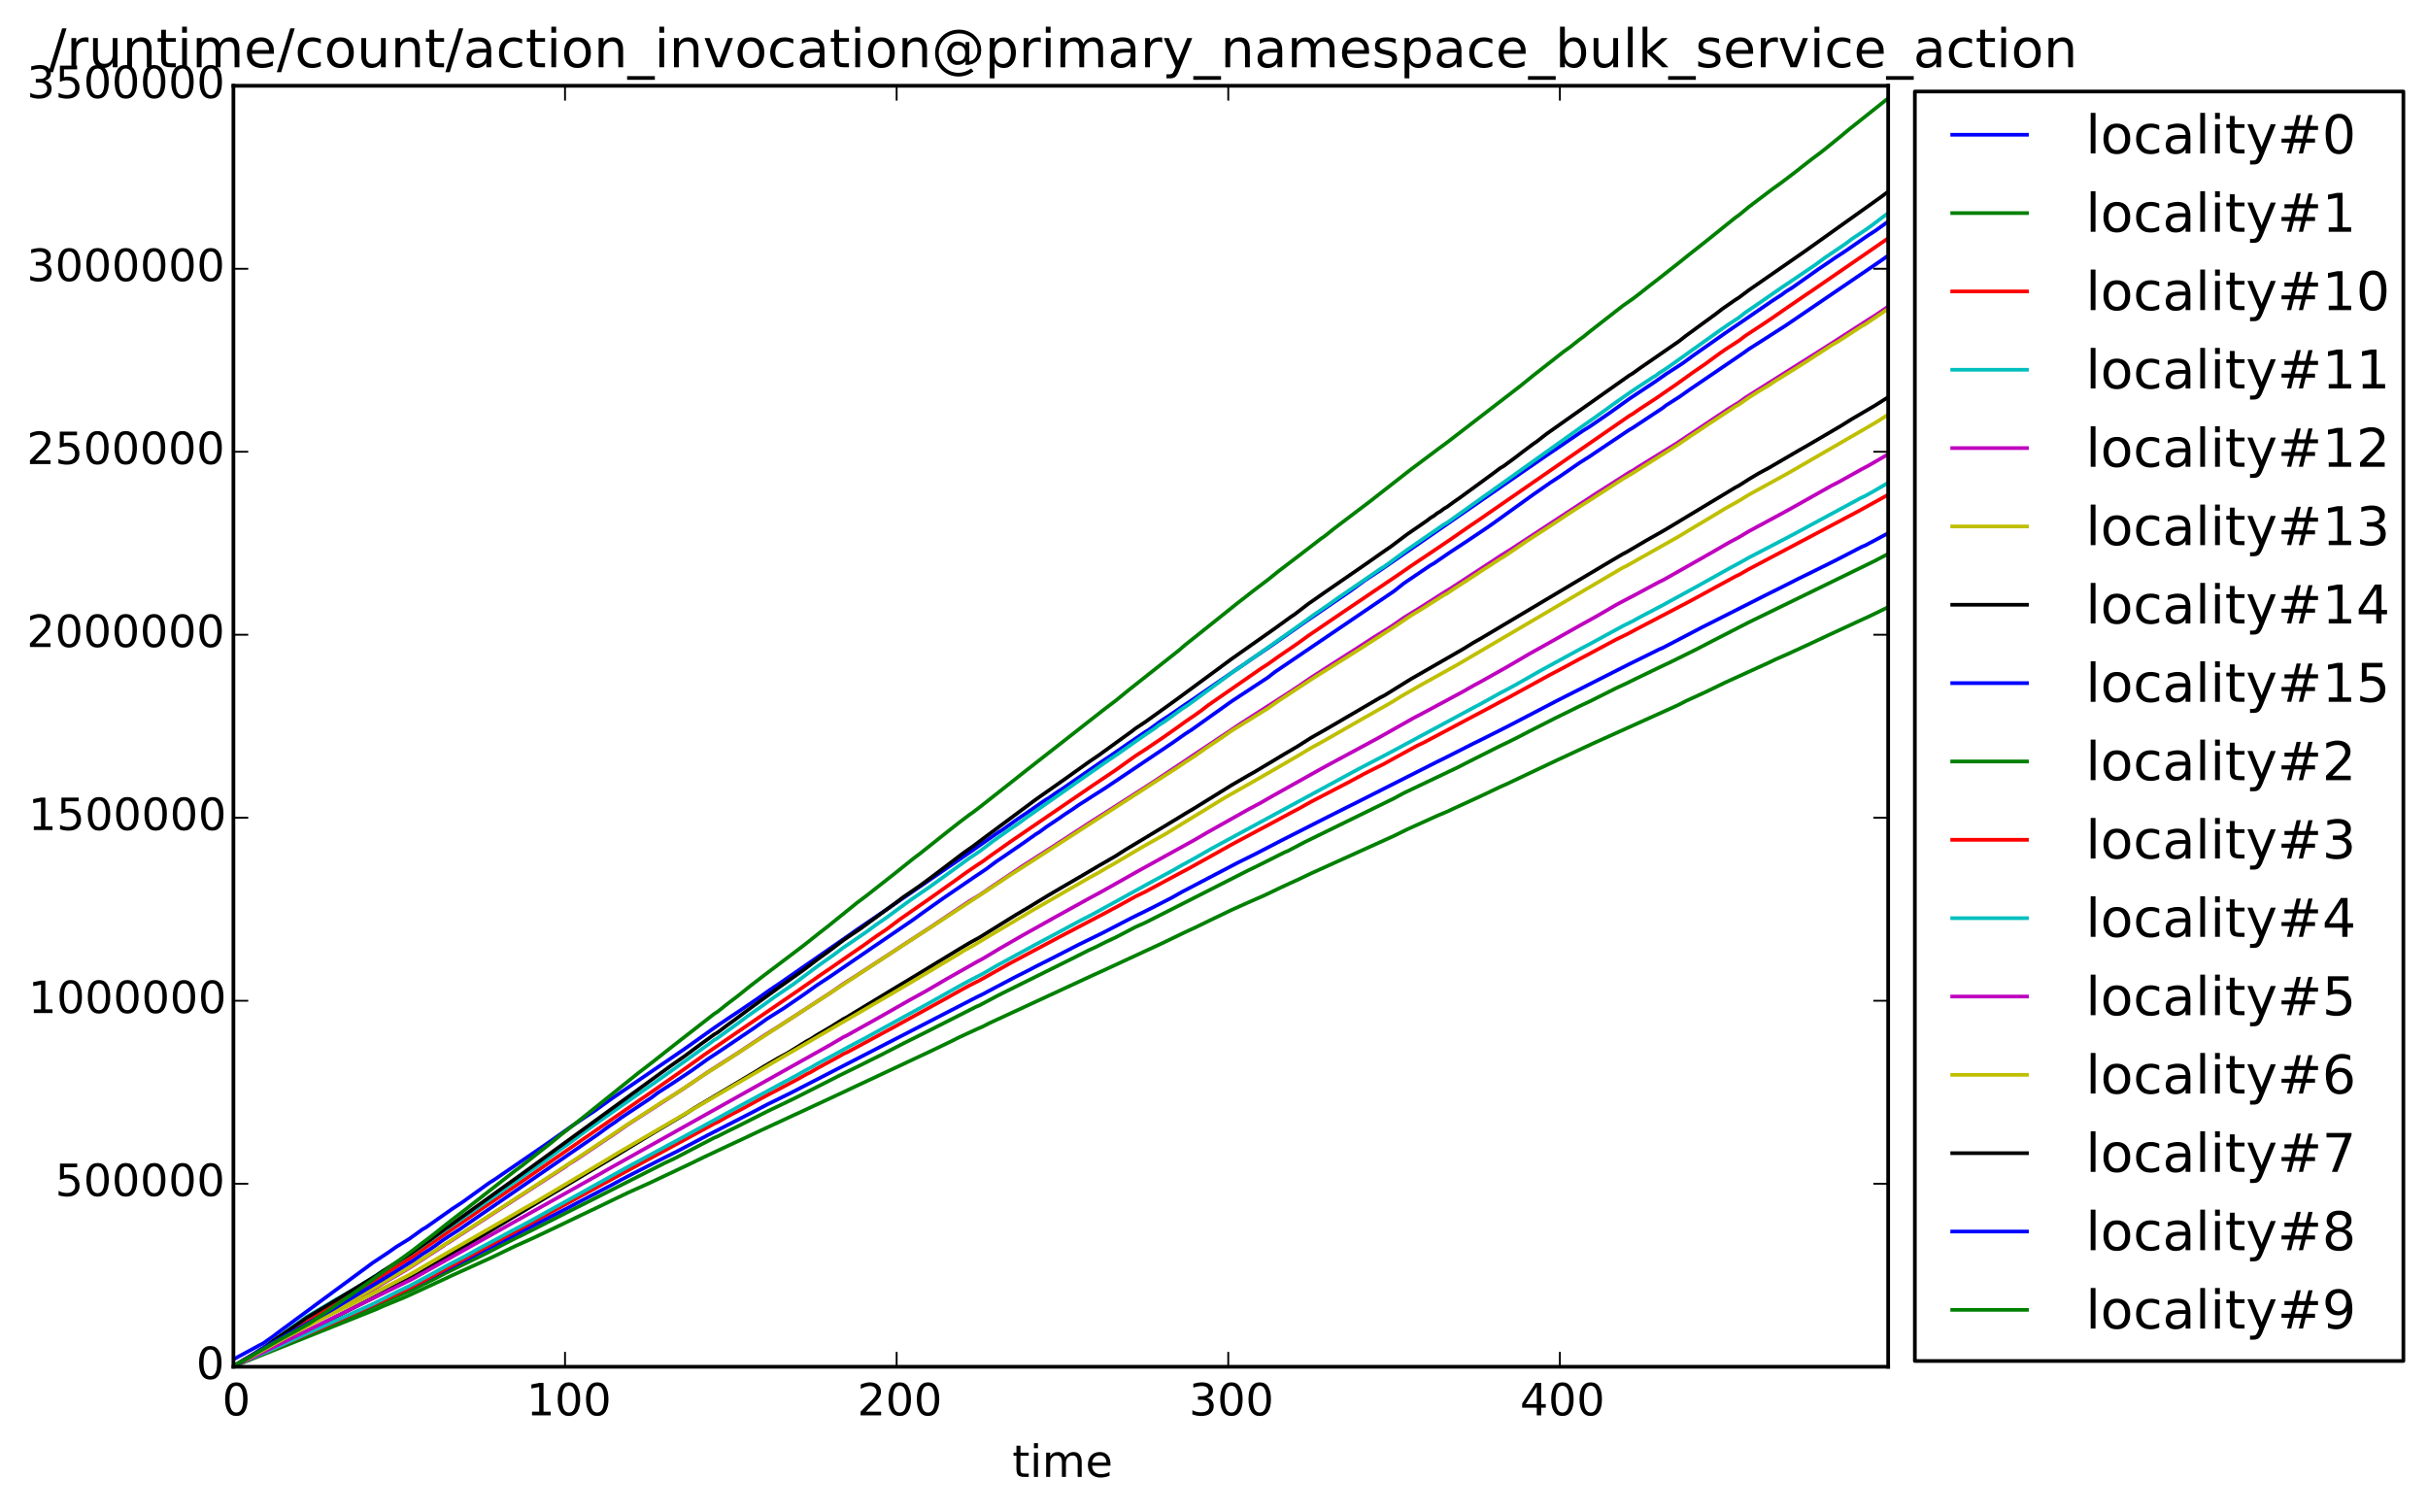 <?xml version="1.0" encoding="utf-8" standalone="no"?>
<!DOCTYPE svg PUBLIC "-//W3C//DTD SVG 1.1//EN"
  "http://www.w3.org/Graphics/SVG/1.1/DTD/svg11.dtd">
<!-- Created with matplotlib (http://matplotlib.org/) -->
<svg height="408pt" version="1.1" viewBox="0 0 655 408" width="655pt" xmlns="http://www.w3.org/2000/svg" xmlns:xlink="http://www.w3.org/1999/xlink">
 <defs>
  <style type="text/css">
*{stroke-linecap:butt;stroke-linejoin:round;}
  </style>
 </defs>
 <g id="figure_1">
  <g id="patch_1">
   <path d="
M0 408.169
L655.558 408.169
L655.558 0
L0 0
z
" style="fill:#ffffff;"/>
  </g>
  <g id="axes_1">
   <g id="patch_2">
    <path d="
M62.969 368.742
L509.369 368.742
L509.369 23.142
L62.969 23.142
z
" style="fill:#ffffff;"/>
   </g>
   <g id="line2d_1">
    <path clip-path="url(#p0e537c530d)" d="
M62.969 366.754
L70.126 362.872
L71.02 362.411
L73.704 360.522
L75.493 359.162
L100.541 340.707
L105.014 337.737
L106.804 336.459
L110.382 334.263
L113.96 331.687
L114.855 331.18
L122.012 326.14
L124.695 324.389
L131.852 319.232
L133.641 318.087
L136.325 316.234
L146.166 309.499
L148.849 307.643
L154.217 303.839
L157.795 301.435
L160.479 299.672
L164.952 296.455
L184.633 283.026
L192.684 277.303
L194.473 276.083
L197.157 274.277
L199.841 272.503
L204.314 269.463
L207.892 266.919
L209.681 265.749
L228.468 252.727
L231.152 250.833
L234.73 248.402
L239.203 245.353
L254.411 234.898
L257.095 233.075
L260.673 230.604
L262.462 229.362
L268.724 224.974
L270.513 223.83
L273.197 221.905
L274.986 220.646
L276.776 219.45
L282.143 215.74
L283.038 215.222
L284.827 213.949
L286.616 212.793
L297.351 205.381
L299.14 204.208
L302.719 201.744
L304.508 200.5
L308.981 197.458
L309.875 196.92
L313.454 194.312
L315.243 193.179
L319.716 190.091
L321.505 188.897
L334.029 180.283
L335.818 179.092
L337.608 177.832
L342.975 174.201
L347.448 171.062
L351.026 168.541
L352.816 167.299
L356.394 164.849
L364.445 159.338
L368.024 156.698
L372.497 153.742
L409.175 128.4
L417.226 122.86
L419.91 121.055
L427.067 116.195
L428.856 115.097
L434.223 111.414
L439.591 107.573
L446.748 102.818
L449.431 100.93
L453.904 98.035
L456.588 96.062
L465.534 89.784
L467.323 88.552
L470.007 86.728
L478.058 81.193
L480.742 79.454
L481.636 78.762
L483.426 77.652
L490.582 72.604
L493.266 70.795
L495.055 69.555
L497.739 67.802
L504.001 63.476
L505.79 62.335
L509.369 59.769
L509.369 59.769" style="fill:none;stroke:#0000ff;stroke-linecap:square;"/>
   </g>
   <g id="line2d_2">
    <path clip-path="url(#p0e537c530d)" d="
M62.969 368.73
L66.547 367.179
L77.282 362.666
L88.912 357.638
L111.277 347.959
L113.96 346.627
L117.539 344.88
L120.222 343.466
L122.012 342.605
L130.958 338.247
L134.536 336.394
L139.009 334.094
L140.798 333.265
L155.111 326.012
L157.795 324.681
L179.265 313.807
L181.949 312.556
L189.106 308.82
L192.684 306.964
L193.579 306.592
L196.263 305.228
L198.946 303.921
L206.998 299.848
L214.154 296.412
L222.206 292.344
L226.679 290.06
L228.468 289.181
L231.152 287.867
L234.73 286.081
L237.414 284.756
L243.676 281.536
L250.832 277.952
L263.357 271.602
L264.251 271.232
L268.724 268.846
L270.513 267.93
L285.721 260.376
L290.194 258.151
L293.773 256.337
L295.562 255.529
L298.246 254.177
L300.929 252.923
L306.297 250.116
L308.981 248.923
L336.713 234.836
L338.502 233.977
L346.554 229.948
L347.448 229.579
L351.921 227.219
L376.075 215.391
L378.759 213.935
L393.072 207.122
L396.651 205.299
L404.702 201.245
L406.491 200.397
L409.175 199.068
L412.753 197.205
L419.91 193.574
L423.488 191.826
L426.172 190.488
L428.856 189.238
L436.012 185.648
L438.696 184.405
L441.38 183.086
L447.642 180.056
L450.326 178.797
L457.483 175.264
L461.956 172.938
L471.796 167.884
L505.79 151.311
L509.369 149.431
L509.369 149.431" style="fill:none;stroke:#008000;stroke-linecap:square;"/>
   </g>
   <g id="line2d_3">
    <path clip-path="url(#p0e537c530d)" d="
M62.969 368.73
L63.863 367.995
L68.336 365.424
L73.704 362.317
L78.177 359.582
L89.806 352.22
L96.963 347.966
L105.014 342.987
L106.804 341.838
L110.382 339.626
L122.012 331.603
L126.485 328.571
L130.063 326.071
L139.903 319.371
L143.482 316.902
L148.849 313.188
L156.901 307.617
L173.003 296.504
L176.582 294.052
L183.738 289.049
L186.422 287.144
L190 284.577
L213.26 268.649
L215.049 267.44
L216.838 266.188
L221.311 263.075
L223.995 261.248
L230.257 256.913
L232.941 255.071
L236.519 252.507
L239.203 250.702
L242.781 248.018
L251.727 241.786
L255.305 239.238
L257.095 237.978
L260.673 235.394
L263.357 233.562
L265.146 232.387
L266.935 231.075
L268.724 229.812
L272.303 227.282
L294.667 211.997
L300.929 207.789
L306.297 203.946
L308.981 202.218
L311.665 200.391
L313.454 199.191
L317.927 196.039
L319.716 194.739
L322.4 192.899
L324.189 191.62
L325.978 190.228
L340.291 180.297
L342.081 179.153
L344.764 177.232
L350.132 173.553
L352.816 171.598
L361.762 165.518
L377.864 154.631
L380.548 152.761
L386.81 148.568
L389.494 146.753
L391.283 145.543
L396.651 141.819
L398.44 140.625
L439.591 112.161
L440.485 111.644
L442.275 110.395
L446.748 107.478
L449.431 105.616
L452.115 103.778
L456.588 100.569
L460.166 98.103
L463.745 95.476
L465.534 94.229
L469.112 91.912
L470.901 90.548
L476.269 87.024
L478.058 85.817
L481.636 83.331
L487.004 79.655
L488.793 78.454
L509.369 64.28
L509.369 64.28" style="fill:none;stroke:#ff0000;stroke-linecap:square;"/>
   </g>
   <g id="line2d_4">
    <path clip-path="url(#p0e537c530d)" d="
M62.969 368.73
L63.863 368.026
L68.336 365.447
L70.126 364.345
L71.915 363.089
L73.704 361.745
L82.65 355.303
L90.701 350.575
L96.069 347.524
L111.277 337.882
L113.066 336.729
L120.222 331.719
L122.012 330.568
L134.536 321.956
L137.22 319.997
L139.903 318.181
L141.693 316.885
L143.482 315.672
L145.271 314.439
L151.533 309.868
L154.217 307.964
L156.901 305.965
L161.374 302.73
L173.003 294.597
L175.687 292.748
L180.16 289.592
L191.79 281.27
L192.684 280.582
L193.579 280.065
L196.263 278.113
L198.946 276.183
L201.63 274.184
L206.103 271.044
L208.787 269.1
L214.154 265.45
L220.416 260.781
L224.889 257.622
L227.573 255.622
L229.362 254.422
L233.835 251.347
L236.519 249.37
L239.203 247.531
L245.465 242.932
L250.832 239.266
L261.568 231.493
L264.251 229.71
L267.83 226.987
L272.303 223.826
L274.986 222.011
L276.776 220.67
L287.511 213.15
L290.194 211.267
L298.246 205.642
L300.929 203.847
L308.086 198.828
L311.665 196.398
L312.559 195.689
L314.348 194.553
L318.821 191.288
L320.61 190.127
L333.135 180.907
L334.029 180.383
L336.713 178.395
L338.502 177.2
L350.132 168.973
L354.605 165.744
L358.183 163.301
L360.867 161.387
L372.497 153.408
L373.391 152.884
L379.653 148.299
L389.494 141.52
L390.388 141.018
L427.067 114.861
L429.75 112.993
L433.329 110.434
L435.118 109.132
L436.907 107.861
L439.591 105.981
L441.38 104.774
L445.853 101.825
L446.748 101.304
L447.642 100.597
L448.537 100.058
L450.326 98.852
L463.745 89.287
L466.428 87.432
L469.112 85.691
L470.901 84.266
L473.585 82.453
L480.742 77.495
L483.426 75.709
L487.899 72.665
L489.688 71.453
L492.372 69.488
L497.739 65.857
L499.528 64.508
L503.107 62.127
L504.896 60.859
L507.58 58.815
L509.369 57.496
L509.369 57.496" style="fill:none;stroke:#00bfbf;stroke-linecap:square;"/>
   </g>
   <g id="line2d_5">
    <path clip-path="url(#p0e537c530d)" d="
M62.969 368.729
L65.653 366.905
L71.02 363.777
L75.493 361.215
L79.966 358.786
L99.647 348.455
L101.436 347.45
L103.225 346.321
L105.014 345.254
L107.698 343.717
L110.382 342.135
L119.328 336.332
L120.222 335.678
L121.117 335.183
L122.906 333.989
L152.428 314.842
L153.322 314.168
L155.111 313.066
L166.741 305.247
L169.425 303.371
L184.633 293.551
L190.895 289.288
L198.946 284.156
L206.103 279.399
L209.681 277.166
L216.838 272.544
L221.311 269.62
L223.995 267.882
L227.573 265.401
L230.257 263.708
L241.887 256.135
L243.676 254.942
L250.832 250.298
L261.568 243.084
L264.251 241.496
L267.83 239.041
L275.881 233.621
L283.038 229.038
L285.721 227.298
L294.667 221.483
L297.351 219.787
L308.086 212.916
L310.77 211.203
L334.924 195.064
L345.659 188.176
L348.343 186.439
L350.132 185.255
L353.71 182.799
L359.078 179.351
L363.551 176.496
L365.34 175.356
L370.707 171.885
L375.18 169.104
L378.759 166.631
L381.442 164.974
L383.232 163.872
L389.494 159.882
L391.283 158.787
L402.913 151.196
L404.702 149.993
L407.386 148.339
L430.645 133.111
L439.591 127.426
L440.485 126.948
L442.275 125.79
L452.115 119.723
L466.428 110.188
L469.112 108.57
L470.901 107.256
L492.372 93.732
L504.001 86.261
L505.79 85.142
L509.369 82.718
L509.369 82.718" style="fill:none;stroke:#bf00bf;stroke-linecap:square;"/>
   </g>
   <g id="line2d_6">
    <path clip-path="url(#p0e537c530d)" d="
M62.969 368.73
L63.863 368.144
L64.758 367.62
L67.442 366.084
L71.915 363.364
L76.388 360.948
L101.436 347.2
L103.225 346.099
L105.014 345.06
L106.804 344.002
L110.382 341.96
L147.06 318.183
L148.849 317.01
L156.006 312.294
L161.374 308.709
L169.425 303.273
L172.109 301.561
L179.265 296.898
L181.949 295.293
L190.895 289.337
L194.473 287.11
L224.889 267.317
L229.362 264.357
L234.73 260.849
L238.308 258.507
L240.097 257.326
L247.254 252.651
L249.938 250.943
L262.462 242.738
L266.935 239.815
L272.303 236.241
L274.092 235.111
L317.927 206.876
L319.716 205.668
L322.4 203.925
L325.083 202.019
L328.662 199.638
L332.24 197.169
L342.081 191.082
L344.764 189.189
L352.816 183.916
L354.605 182.749
L363.551 177.165
L366.234 175.474
L376.075 169.155
L380.548 166.126
L384.126 163.959
L389.494 160.565
L390.388 160.098
L392.178 158.882
L395.756 156.591
L400.229 153.647
L402.018 152.526
L404.702 150.758
L405.596 150.263
L411.859 146.002
L419.015 141.361
L420.804 140.18
L424.383 137.796
L430.645 133.833
L437.802 129.206
L440.485 127.635
L442.275 126.51
L453.01 119.743
L455.693 117.888
L459.272 115.536
L461.061 114.331
L468.218 109.614
L469.112 109.127
L471.796 107.251
L474.48 105.551
L477.164 103.961
L478.953 102.764
L483.426 99.99
L487.004 97.757
L494.161 93.099
L495.95 92.08
L502.212 88.013
L503.107 87.539
L509.369 83.321
L509.369 83.321" style="fill:none;stroke:#bfbf00;stroke-linecap:square;"/>
   </g>
   <g id="line2d_7">
    <path clip-path="url(#p0e537c530d)" d="
M62.969 368.731
L63.863 368.164
L84.439 358.433
L102.331 349.268
L113.066 343.558
L114.855 342.498
L118.433 340.361
L165.847 311.992
L173.003 307.642
L176.582 305.47
L184.633 300.693
L187.317 298.966
L203.419 289.372
L206.103 287.719
L209.681 285.615
L212.365 284.162
L217.733 280.84
L218.627 280.376
L220.416 279.225
L223.995 277.134
L227.573 274.892
L228.468 274.439
L230.257 273.329
L241.887 266.285
L244.57 264.685
L258.884 255.984
L261.568 254.38
L264.251 252.911
L274.092 246.801
L277.67 244.691
L280.354 243.038
L283.038 241.417
L287.511 238.801
L291.984 236.199
L296.457 233.555
L300.929 230.979
L303.613 229.249
L307.192 227.112
L317.927 220.632
L319.716 219.53
L322.4 217.935
L325.978 215.714
L329.556 213.503
L332.24 211.839
L336.713 209.235
L338.502 208.231
L346.554 203.404
L348.343 202.369
L350.132 201.308
L353.71 199.034
L358.183 196.486
L372.497 188.121
L373.391 187.681
L380.548 183.243
L394.861 175.014
L397.545 173.351
L399.334 172.345
L432.434 152.636
L435.118 151.046
L437.802 149.461
L438.696 149.006
L440.485 147.962
L444.064 145.848
L448.537 143.321
L450.326 142.265
L468.218 131.476
L469.112 131.012
L471.796 129.296
L474.48 127.689
L477.164 126.244
L485.215 121.551
L487.004 120.535
L490.582 118.448
L496.845 114.768
L499.528 113.085
L505.79 109.418
L509.369 107.154
L509.369 107.154" style="fill:none;stroke:#000000;stroke-linecap:square;"/>
   </g>
   <g id="line2d_8">
    <path clip-path="url(#p0e537c530d)" d="
M62.969 368.73
L63.863 368.183
L101.436 351.691
L103.225 350.816
L105.014 349.963
L107.698 348.755
L113.066 346.213
L114.855 345.29
L118.433 343.505
L122.906 341.251
L152.428 326.275
L156.006 324.389
L164.952 319.731
L167.636 318.271
L171.214 316.41
L174.792 314.592
L177.476 313.22
L181.055 311.428
L182.844 310.532
L190.895 306.278
L194.473 304.448
L198.052 302.62
L203.419 299.861
L206.998 297.977
L213.26 294.903
L263.357 269.085
L265.146 268.221
L267.83 266.784
L274.092 263.492
L277.67 261.69
L279.459 260.739
L283.038 258.94
L291.089 254.81
L297.351 251.749
L305.402 247.582
L308.086 246.266
L310.77 244.932
L316.137 242.181
L318.821 240.655
L324.189 237.848
L334.029 232.693
L338.502 230.478
L345.659 226.768
L355.499 221.773
L358.183 220.414
L363.551 217.712
L365.34 216.83
L387.705 205.523
L389.494 204.651
L391.283 203.746
L397.545 200.569
L399.334 199.698
L406.491 196.101
L408.28 195.174
L419.91 189.109
L422.594 187.748
L439.591 179.138
L441.38 178.264
L447.642 175.168
L448.537 174.795
L450.326 173.862
L459.272 169.187
L461.061 168.289
L476.269 160.596
L479.847 158.819
L485.215 156.105
L489.688 153.913
L495.055 151.246
L496.845 150.334
L502.212 147.55
L503.107 147.185
L509.369 143.852
L509.369 143.852" style="fill:none;stroke:#0000ff;stroke-linecap:square;"/>
   </g>
   <g id="line2d_9">
    <path clip-path="url(#p0e537c530d)" d="
M62.969 368.73
L65.653 367.578
L99.647 353.974
L101.436 353.26
L103.225 352.453
L109.487 349.869
L119.328 345.345
L122.012 344.082
L132.747 339.211
L139.009 336.188
L143.482 334.183
L150.638 330.796
L156.901 327.783
L161.374 325.661
L165.847 323.495
L169.425 321.78
L175.687 318.961
L178.371 317.687
L186.422 313.883
L190 312.139
L196.263 309.199
L198.946 307.955
L205.208 305.004
L223.995 296.297
L251.727 283.291
L256.2 281.134
L258.884 279.798
L263.357 277.732
L265.146 276.949
L266.935 276.028
L294.667 263.188
L297.351 261.971
L313.454 254.516
L317.927 252.357
L319.716 251.498
L322.4 250.255
L326.873 248.083
L329.556 246.797
L332.24 245.498
L336.713 243.49
L341.186 241.525
L345.659 239.385
L348.343 238.15
L350.132 237.339
L353.71 235.628
L376.075 225.505
L379.653 223.742
L387.705 220.104
L390.388 218.973
L392.178 218.127
L399.334 214.849
L404.702 212.301
L406.491 211.513
L410.069 209.813
L419.91 205.151
L422.594 203.909
L429.75 200.583
L451.22 190.899
L453.01 190.067
L454.799 189.132
L460.166 186.679
L465.534 184.081
L477.164 178.779
L478.953 177.912
L482.531 176.341
L488.793 173.458
L493.266 171.354
L502.212 167.22
L504.001 166.408
L506.685 165.124
L509.369 163.787
L509.369 163.787" style="fill:none;stroke:#008000;stroke-linecap:square;"/>
   </g>
   <g id="line2d_10">
    <path clip-path="url(#p0e537c530d)" d="
M62.969 368.73
L65.653 367.463
L73.704 363.888
L88.017 357.726
L104.12 350.517
L107.698 348.826
L111.277 347.069
L114.855 345.215
L145.271 328.909
L148.849 326.946
L156.006 323.051
L192.684 303.165
L193.579 302.761
L196.263 301.243
L200.735 298.897
L206.103 295.942
L208.787 294.549
L215.049 291.241
L217.733 289.728
L218.627 289.317
L220.416 288.258
L226.679 284.855
L227.573 284.32
L228.468 283.929
L230.257 282.986
L234.73 280.573
L238.308 278.638
L240.992 277.194
L256.2 268.829
L258.884 267.318
L261.568 265.857
L264.251 264.513
L272.303 259.995
L285.721 252.835
L291.984 249.558
L298.246 246.269
L301.824 244.357
L306.297 241.886
L308.981 240.588
L317.927 235.782
L320.61 234.355
L328.662 229.876
L332.24 227.866
L344.764 221.174
L348.343 219.233
L350.132 218.307
L353.71 216.3
L364.445 210.715
L368.024 208.772
L370.707 207.418
L373.391 206.087
L376.075 204.587
L382.337 201.168
L384.126 200.322
L402.913 190.342
L404.702 189.369
L406.491 188.448
L410.069 186.484
L418.121 182.067
L420.804 180.668
L426.172 177.767
L427.961 176.836
L436.012 172.513
L438.696 171.231
L441.38 169.799
L455.693 162.305
L468.218 155.492
L469.112 155.079
L471.796 153.547
L501.317 137.929
L509.369 133.473
L509.369 133.473" style="fill:none;stroke:#ff0000;stroke-linecap:square;"/>
   </g>
   <g id="line2d_11">
    <path clip-path="url(#p0e537c530d)" d="
M62.969 368.729
L66.547 367.059
L73.704 363.893
L100.541 351.841
L104.12 350.056
L106.804 348.69
L110.382 346.984
L115.75 344.124
L120.222 341.652
L122.012 340.703
L125.59 338.863
L129.168 336.87
L133.641 334.474
L138.114 332.056
L139.903 331.119
L143.482 329.216
L147.06 327.22
L150.638 325.247
L169.425 314.785
L172.109 313.343
L184.633 306.597
L197.157 299.739
L199.841 298.247
L211.471 291.966
L215.049 290.05
L217.733 288.533
L218.627 288.098
L220.416 287.039
L223.995 285.118
L229.362 282.2
L232.941 280.32
L245.465 273.458
L250.832 270.52
L256.2 267.496
L258.884 265.993
L261.568 264.54
L265.146 262.709
L268.724 260.625
L274.986 257.216
L278.565 255.267
L284.827 251.927
L291.089 248.554
L294.667 246.714
L297.351 245.246
L310.77 237.864
L316.137 234.976
L318.821 233.442
L322.4 231.485
L326.873 228.928
L366.234 207.607
L375.18 202.937
L397.545 190.9
L399.334 189.958
L404.702 186.977
L406.491 186.053
L409.175 184.589
L415.437 181.019
L423.488 176.634
L426.172 175.178
L428.856 173.765
L437.802 168.889
L440.485 167.563
L442.275 166.569
L448.537 163.288
L450.326 162.299
L457.483 158.384
L460.166 156.898
L466.428 153.391
L470.007 151.455
L471.796 150.436
L481.636 145.318
L484.32 143.896
L502.212 134.238
L503.107 133.841
L505.79 132.344
L509.369 130.248
L509.369 130.248" style="fill:none;stroke:#00bfbf;stroke-linecap:square;"/>
   </g>
   <g id="line2d_12">
    <path clip-path="url(#p0e537c530d)" d="
M62.969 368.73
L111.277 345.056
L161.374 316.998
L164.057 315.455
L223.995 281.89
L227.573 279.78
L228.468 279.362
L230.257 278.355
L237.414 274.36
L245.465 269.77
L249.938 267.311
L255.305 264.162
L257.989 262.647
L263.357 259.599
L265.146 258.64
L269.619 255.956
L275.881 252.347
L284.827 247.344
L293.773 242.402
L297.351 240.469
L307.192 234.918
L322.4 226.525
L325.978 224.431
L336.713 218.401
L340.291 216.488
L342.975 214.933
L356.394 207.423
L359.078 205.959
L371.602 199.214
L376.97 196.187
L381.442 193.662
L383.232 192.738
L394.861 186.488
L397.545 184.952
L399.334 183.994
L406.491 179.97
L409.175 178.4
L412.753 176.308
L417.226 173.813
L426.172 168.771
L427.961 167.788
L430.645 166.298
L433.329 164.744
L436.012 163.178
L437.802 162.22
L441.38 160.347
L444.958 158.417
L447.642 156.98
L448.537 156.559
L450.326 155.561
L461.956 148.962
L466.428 146.375
L469.112 144.946
L471.796 143.332
L480.742 138.509
L483.426 137.035
L494.161 130.993
L495.95 130.088
L502.212 126.596
L504.001 125.659
L506.685 124.103
L509.369 122.553
L509.369 122.553" style="fill:none;stroke:#bf00bf;stroke-linecap:square;"/>
   </g>
   <g id="line2d_13">
    <path clip-path="url(#p0e537c530d)" d="
M62.969 368.73
L65.653 367.273
L71.02 364.248
L77.282 360.781
L86.228 356.119
L95.174 351.727
L110.382 343.966
L119.328 338.767
L122.012 337.202
L126.485 334.634
L138.114 327.936
L141.693 325.841
L144.376 324.355
L161.374 314.259
L166.741 311.015
L211.471 284.974
L213.26 283.955
L236.519 270.441
L240.097 268.372
L248.149 263.621
L258.884 257.226
L259.778 256.632
L262.462 255.167
L267.83 251.943
L272.303 249.31
L278.565 245.596
L293.773 236.851
L296.457 235.39
L298.246 234.317
L300.929 232.8
L308.086 228.572
L314.348 225.04
L323.294 219.573
L330.451 215.196
L334.924 212.669
L342.975 208.075
L348.343 204.954
L350.132 203.914
L353.71 201.772
L357.289 199.807
L368.024 193.663
L369.813 192.672
L372.497 191.127
L374.286 190.126
L376.075 189.062
L377.864 187.944
L383.232 184.856
L393.072 179.388
L437.802 153.149
L438.696 152.733
L441.38 151.219
L453.01 144.664
L455.693 143.027
L462.85 138.749
L465.534 137.123
L469.112 135.127
L471.796 133.468
L482.531 127.572
L504.001 115.16
L506.685 113.584
L509.369 111.859
L509.369 111.859" style="fill:none;stroke:#bfbf00;stroke-linecap:square;"/>
   </g>
   <g id="line2d_14">
    <path clip-path="url(#p0e537c530d)" d="
M62.969 368.729
L65.653 367.128
L70.126 364.35
L74.598 361.12
L82.65 355.595
L97.858 346.382
L101.436 344.201
L103.225 342.964
L105.014 341.828
L106.804 340.686
L110.382 338.449
L115.75 334.712
L120.222 331.431
L121.117 330.881
L122.906 329.569
L134.536 321.211
L139.903 317.382
L181.055 287.48
L184.633 284.976
L189.106 281.668
L192.684 279.085
L193.579 278.562
L196.263 276.542
L198.052 275.253
L200.735 273.252
L202.525 271.926
L204.314 270.623
L209.681 266.725
L216.838 261.649
L220.416 258.926
L223.995 256.333
L227.573 253.623
L229.362 252.405
L232.046 250.61
L241.887 243.405
L243.676 242.039
L248.149 238.976
L250.832 236.995
L252.622 235.648
L259.778 230.219
L262.462 228.335
L266.04 225.645
L279.459 215.68
L281.249 214.424
L287.511 210.023
L290.194 208.107
L293.773 205.554
L296.457 203.73
L305.402 197.253
L306.297 196.54
L308.981 194.772
L317.032 188.985
L326.873 181.745
L329.556 179.771
L332.24 177.781
L343.87 169.587
L348.343 166.351
L349.237 165.769
L352.816 163.009
L357.289 159.878
L368.918 151.856
L372.497 149.334
L375.18 147.49
L379.653 144.122
L385.021 140.423
L385.915 139.72
L386.81 139.18
L387.705 138.475
L388.599 137.959
L389.494 137.272
L390.388 136.748
L392.178 135.438
L393.967 134.19
L402.913 127.647
L404.702 126.297
L405.596 125.783
L408.28 123.808
L410.964 121.761
L413.648 119.754
L414.542 119.154
L417.226 117.051
L439.591 101.252
L440.485 100.722
L442.275 99.423
L453.01 92.009
L454.799 90.6
L458.377 87.985
L462.85 84.718
L464.639 83.329
L468.218 80.849
L469.112 80.287
L471.796 78.265
L487.004 67.72
L488.793 66.447
L507.58 53.04
L509.369 51.702
L509.369 51.702" style="fill:none;stroke:#000000;stroke-linecap:square;"/>
   </g>
   <g id="line2d_15">
    <path clip-path="url(#p0e537c530d)" d="
M62.969 368.731
L69.231 364.782
L70.126 364.153
L89.806 353.241
L104.12 344.634
L106.804 342.982
L111.277 340.205
L113.96 338.345
L115.75 337.221
L117.539 335.998
L119.328 334.7
L121.117 333.514
L123.801 331.79
L161.374 306.004
L164.057 304.02
L165.847 302.828
L167.636 301.517
L175.687 296.18
L177.476 294.829
L181.055 292.526
L182.844 291.354
L186.422 288.961
L190.895 285.768
L194.473 283.411
L203.419 277.363
L206.998 274.819
L211.471 272.011
L216.838 268.336
L220.416 265.788
L223.995 263.433
L229.362 259.757
L235.624 255.465
L246.36 248.132
L249.043 246.178
L254.411 242.38
L262.462 236.879
L266.04 234.475
L268.724 232.465
L270.513 231.266
L273.197 229.419
L275.881 227.585
L279.459 225.052
L280.354 224.518
L282.143 223.183
L285.721 220.776
L287.511 219.535
L289.3 218.376
L291.089 217.121
L292.878 215.996
L294.667 214.838
L298.246 212.558
L316.137 200.529
L319.716 198.017
L321.505 196.866
L332.24 189.216
L342.081 182.753
L343.87 181.341
L376.075 159.483
L378.759 157.347
L385.915 152.508
L386.81 152.007
L388.599 150.772
L391.283 148.932
L395.756 145.994
L401.123 142.392
L402.913 141.136
L413.648 133.414
L415.437 132.174
L418.121 130.29
L420.804 128.536
L426.172 124.83
L428.856 123.139
L430.645 121.92
L439.591 115.924
L440.485 115.419
L442.275 114.227
L448.537 110.083
L449.431 109.372
L453.01 107.099
L455.693 105.199
L470.007 95.455
L471.796 94.175
L477.164 90.756
L478.953 89.602
L481.636 87.887
L507.58 70.225
L509.369 68.943
L509.369 68.943" style="fill:none;stroke:#0000ff;stroke-linecap:square;"/>
   </g>
   <g id="line2d_16">
    <path clip-path="url(#p0e537c530d)" d="
M62.969 368.73
L63.863 368.082
L64.758 367.554
L70.126 364.477
L75.493 361.424
L79.966 359.011
L83.544 356.982
L88.017 353.938
L92.49 350.853
L95.174 349.048
L97.858 347.136
L111.277 337.4
L113.96 335.324
L115.75 333.992
L122.012 329.033
L125.59 326.298
L139.009 315.822
L140.798 314.521
L143.482 312.408
L148.849 308.189
L151.533 305.974
L153.322 304.605
L156.901 301.79
L167.636 293.152
L172.109 289.564
L175.687 286.819
L181.055 282.585
L182.844 281.182
L192.684 273.527
L193.579 272.963
L196.263 270.814
L198.946 268.778
L202.525 265.907
L206.103 263.16
L209.681 260.464
L216.838 255.047
L221.311 251.493
L223.1 250.117
L231.152 243.605
L233.835 241.594
L236.519 239.477
L240.992 235.97
L246.36 231.667
L248.149 230.324
L255.305 224.626
L258.884 221.816
L261.568 219.779
L262.462 219.171
L264.251 217.801
L267.83 214.985
L270.513 212.865
L276.776 207.913
L298.246 191.097
L300.929 189.074
L304.508 186.147
L317.927 175.542
L319.716 173.998
L324.189 170.441
L334.029 162.569
L335.818 161.193
L337.608 159.78
L339.397 158.42
L342.081 156.385
L344.764 154.219
L351.026 149.444
L356.394 145.315
L357.289 144.704
L359.972 142.553
L369.813 135.094
L371.602 133.69
L380.548 126.702
L387.705 121.337
L390.388 119.357
L410.069 104.194
L413.648 101.291
L421.699 94.973
L423.488 93.697
L426.172 91.567
L427.067 90.926
L428.856 89.469
L437.802 82.488
L440.485 80.615
L442.275 79.248
L444.958 77.118
L446.748 75.749
L453.01 70.827
L455.693 68.667
L460.166 65.14
L468.218 58.657
L469.112 58.039
L471.796 55.812
L475.374 53.106
L478.058 51.082
L480.742 49.143
L484.32 46.424
L486.109 45.004
L488.793 42.915
L491.477 40.903
L495.055 38.017
L496.845 36.558
L498.634 35.053
L509.369 26.509
L509.369 26.509" style="fill:none;stroke:#008000;stroke-linecap:square;"/>
   </g>
   <g id="patch_3">
    <path d="
M62.969 23.142
L509.369 23.142" style="fill:none;stroke:#000000;stroke-linecap:square;stroke-linejoin:miter;"/>
   </g>
   <g id="patch_4">
    <path d="
M509.369 368.742
L509.369 23.142" style="fill:none;stroke:#000000;stroke-linecap:square;stroke-linejoin:miter;"/>
   </g>
   <g id="patch_5">
    <path d="
M62.969 368.742
L509.369 368.742" style="fill:none;stroke:#000000;stroke-linecap:square;stroke-linejoin:miter;"/>
   </g>
   <g id="patch_6">
    <path d="
M62.969 368.742
L62.969 23.142" style="fill:none;stroke:#000000;stroke-linecap:square;stroke-linejoin:miter;"/>
   </g>
   <g id="matplotlib.axis_1">
    <g id="xtick_1">
     <g id="line2d_17">
      <defs>
       <path d="
M0 0
L0 -4" id="m93b0483c22" style="stroke:#000000;stroke-width:0.5;"/>
      </defs>
      <g>
       <use style="stroke:#000000;stroke-width:0.5;" x="62.969" xlink:href="#m93b0483c22" y="368.742"/>
      </g>
     </g>
     <g id="line2d_18">
      <defs>
       <path d="
M0 0
L0 4" id="m741efc42ff" style="stroke:#000000;stroke-width:0.5;"/>
      </defs>
      <g>
       <use style="stroke:#000000;stroke-width:0.5;" x="62.969" xlink:href="#m741efc42ff" y="23.142"/>
      </g>
     </g>
     <g id="text_1">
      <!-- 0 -->
      <defs>
       <path d="
M31.781 66.406
Q24.172 66.406 20.328 58.906
Q16.5 51.422 16.5 36.375
Q16.5 21.391 20.328 13.891
Q24.172 6.391 31.781 6.391
Q39.453 6.391 43.281 13.891
Q47.125 21.391 47.125 36.375
Q47.125 51.422 43.281 58.906
Q39.453 66.406 31.781 66.406
M31.781 74.219
Q44.047 74.219 50.516 64.516
Q56.984 54.828 56.984 36.375
Q56.984 17.969 50.516 8.266
Q44.047 -1.422 31.781 -1.422
Q19.531 -1.422 13.062 8.266
Q6.594 17.969 6.594 36.375
Q6.594 54.828 13.062 64.516
Q19.531 74.219 31.781 74.219" id="DejaVuSans-30"/>
      </defs>
      <g transform="translate(59.945 381.86)scale(0.12 -0.12)">
       <use xlink:href="#DejaVuSans-30"/>
      </g>
     </g>
    </g>
    <g id="xtick_2">
     <g id="line2d_19">
      <g>
       <use style="stroke:#000000;stroke-width:0.5;" x="152.428" xlink:href="#m93b0483c22" y="368.742"/>
      </g>
     </g>
     <g id="line2d_20">
      <g>
       <use style="stroke:#000000;stroke-width:0.5;" x="152.428" xlink:href="#m741efc42ff" y="23.142"/>
      </g>
     </g>
     <g id="text_2">
      <!-- 100 -->
      <defs>
       <path d="
M12.406 8.297
L28.516 8.297
L28.516 63.922
L10.984 60.406
L10.984 69.391
L28.422 72.906
L38.281 72.906
L38.281 8.297
L54.391 8.297
L54.391 0
L12.406 0
z
" id="DejaVuSans-31"/>
      </defs>
      <g transform="translate(142.033 381.86)scale(0.12 -0.12)">
       <use xlink:href="#DejaVuSans-31"/>
       <use x="63.623" xlink:href="#DejaVuSans-30"/>
       <use x="127.246" xlink:href="#DejaVuSans-30"/>
      </g>
     </g>
    </g>
    <g id="xtick_3">
     <g id="line2d_21">
      <g>
       <use style="stroke:#000000;stroke-width:0.5;" x="241.887" xlink:href="#m93b0483c22" y="368.742"/>
      </g>
     </g>
     <g id="line2d_22">
      <g>
       <use style="stroke:#000000;stroke-width:0.5;" x="241.887" xlink:href="#m741efc42ff" y="23.142"/>
      </g>
     </g>
     <g id="text_3">
      <!-- 200 -->
      <defs>
       <path d="
M19.188 8.297
L53.609 8.297
L53.609 0
L7.328 0
L7.328 8.297
Q12.938 14.109 22.625 23.891
Q32.328 33.688 34.812 36.531
Q39.547 41.844 41.422 45.531
Q43.312 49.219 43.312 52.781
Q43.312 58.594 39.234 62.25
Q35.156 65.922 28.609 65.922
Q23.969 65.922 18.812 64.312
Q13.672 62.703 7.812 59.422
L7.812 69.391
Q13.766 71.781 18.938 73
Q24.125 74.219 28.422 74.219
Q39.75 74.219 46.484 68.547
Q53.219 62.891 53.219 53.422
Q53.219 48.922 51.531 44.891
Q49.859 40.875 45.406 35.406
Q44.188 33.984 37.641 27.219
Q31.109 20.453 19.188 8.297" id="DejaVuSans-32"/>
      </defs>
      <g transform="translate(231.272 381.86)scale(0.12 -0.12)">
       <use xlink:href="#DejaVuSans-32"/>
       <use x="63.623" xlink:href="#DejaVuSans-30"/>
       <use x="127.246" xlink:href="#DejaVuSans-30"/>
      </g>
     </g>
    </g>
    <g id="xtick_4">
     <g id="line2d_23">
      <g>
       <use style="stroke:#000000;stroke-width:0.5;" x="331.346" xlink:href="#m93b0483c22" y="368.742"/>
      </g>
     </g>
     <g id="line2d_24">
      <g>
       <use style="stroke:#000000;stroke-width:0.5;" x="331.346" xlink:href="#m741efc42ff" y="23.142"/>
      </g>
     </g>
     <g id="text_4">
      <!-- 300 -->
      <defs>
       <path d="
M40.578 39.312
Q47.656 37.797 51.625 33
Q55.609 28.219 55.609 21.188
Q55.609 10.406 48.188 4.484
Q40.766 -1.422 27.094 -1.422
Q22.516 -1.422 17.656 -0.516
Q12.797 0.391 7.625 2.203
L7.625 11.719
Q11.719 9.328 16.594 8.109
Q21.484 6.891 26.812 6.891
Q36.078 6.891 40.938 10.547
Q45.797 14.203 45.797 21.188
Q45.797 27.641 41.281 31.266
Q36.766 34.906 28.719 34.906
L20.219 34.906
L20.219 43.016
L29.109 43.016
Q36.375 43.016 40.234 45.922
Q44.094 48.828 44.094 54.297
Q44.094 59.906 40.109 62.906
Q36.141 65.922 28.719 65.922
Q24.656 65.922 20.016 65.031
Q15.375 64.156 9.812 62.312
L9.812 71.094
Q15.438 72.656 20.344 73.438
Q25.25 74.219 29.594 74.219
Q40.828 74.219 47.359 69.109
Q53.906 64.016 53.906 55.328
Q53.906 49.266 50.438 45.094
Q46.969 40.922 40.578 39.312" id="DejaVuSans-33"/>
      </defs>
      <g transform="translate(320.749 381.86)scale(0.12 -0.12)">
       <use xlink:href="#DejaVuSans-33"/>
       <use x="63.623" xlink:href="#DejaVuSans-30"/>
       <use x="127.246" xlink:href="#DejaVuSans-30"/>
      </g>
     </g>
    </g>
    <g id="xtick_5">
     <g id="line2d_25">
      <g>
       <use style="stroke:#000000;stroke-width:0.5;" x="420.804" xlink:href="#m93b0483c22" y="368.742"/>
      </g>
     </g>
     <g id="line2d_26">
      <g>
       <use style="stroke:#000000;stroke-width:0.5;" x="420.804" xlink:href="#m741efc42ff" y="23.142"/>
      </g>
     </g>
     <g id="text_5">
      <!-- 400 -->
      <defs>
       <path d="
M37.797 64.312
L12.891 25.391
L37.797 25.391
z

M35.203 72.906
L47.609 72.906
L47.609 25.391
L58.016 25.391
L58.016 17.188
L47.609 17.188
L47.609 0
L37.797 0
L37.797 17.188
L4.891 17.188
L4.891 26.703
z
" id="DejaVuSans-34"/>
      </defs>
      <g transform="translate(410.044 381.86)scale(0.12 -0.12)">
       <use xlink:href="#DejaVuSans-34"/>
       <use x="63.623" xlink:href="#DejaVuSans-30"/>
       <use x="127.246" xlink:href="#DejaVuSans-30"/>
      </g>
     </g>
    </g>
    <g id="text_6">
     <!-- time -->
     <defs>
      <path d="
M18.312 70.219
L18.312 54.688
L36.812 54.688
L36.812 47.703
L18.312 47.703
L18.312 18.016
Q18.312 11.328 20.141 9.422
Q21.969 7.516 27.594 7.516
L36.812 7.516
L36.812 0
L27.594 0
Q17.188 0 13.234 3.875
Q9.281 7.766 9.281 18.016
L9.281 47.703
L2.688 47.703
L2.688 54.688
L9.281 54.688
L9.281 70.219
z
" id="DejaVuSans-74"/>
      <path d="
M52 44.188
Q55.375 50.25 60.062 53.125
Q64.75 56 71.094 56
Q79.641 56 84.281 50.016
Q88.922 44.047 88.922 33.016
L88.922 0
L79.891 0
L79.891 32.719
Q79.891 40.578 77.094 44.375
Q74.312 48.188 68.609 48.188
Q61.625 48.188 57.562 43.547
Q53.516 38.922 53.516 30.906
L53.516 0
L44.484 0
L44.484 32.719
Q44.484 40.625 41.703 44.406
Q38.922 48.188 33.109 48.188
Q26.219 48.188 22.156 43.531
Q18.109 38.875 18.109 30.906
L18.109 0
L9.078 0
L9.078 54.688
L18.109 54.688
L18.109 46.188
Q21.188 51.219 25.484 53.609
Q29.781 56 35.688 56
Q41.656 56 45.828 52.969
Q50 49.953 52 44.188" id="DejaVuSans-6d"/>
      <path d="
M56.203 29.594
L56.203 25.203
L14.891 25.203
Q15.484 15.922 20.484 11.062
Q25.484 6.203 34.422 6.203
Q39.594 6.203 44.453 7.469
Q49.312 8.734 54.109 11.281
L54.109 2.781
Q49.266 0.734 44.188 -0.344
Q39.109 -1.422 33.891 -1.422
Q20.797 -1.422 13.156 6.188
Q5.516 13.812 5.516 26.812
Q5.516 40.234 12.766 48.109
Q20.016 56 32.328 56
Q43.359 56 49.781 48.891
Q56.203 41.797 56.203 29.594
M47.219 32.234
Q47.125 39.594 43.094 43.984
Q39.062 48.391 32.422 48.391
Q24.906 48.391 20.391 44.141
Q15.875 39.891 15.188 32.172
z
" id="DejaVuSans-65"/>
      <path d="
M9.422 54.688
L18.406 54.688
L18.406 0
L9.422 0
z

M9.422 75.984
L18.406 75.984
L18.406 64.594
L9.422 64.594
z
" id="DejaVuSans-69"/>
     </defs>
     <g transform="translate(273.094 398.474)scale(0.12 -0.12)">
      <use xlink:href="#DejaVuSans-74"/>
      <use x="39.209" xlink:href="#DejaVuSans-69"/>
      <use x="66.992" xlink:href="#DejaVuSans-6d"/>
      <use x="164.404" xlink:href="#DejaVuSans-65"/>
     </g>
    </g>
   </g>
   <g id="matplotlib.axis_2">
    <g id="ytick_1">
     <g id="line2d_27">
      <defs>
       <path d="
M0 0
L4 0" id="m728421d6d4" style="stroke:#000000;stroke-width:0.5;"/>
      </defs>
      <g>
       <use style="stroke:#000000;stroke-width:0.5;" x="62.969" xlink:href="#m728421d6d4" y="368.742"/>
      </g>
     </g>
     <g id="line2d_28">
      <defs>
       <path d="
M0 0
L-4 0" id="mcb0005524f" style="stroke:#000000;stroke-width:0.5;"/>
      </defs>
      <g>
       <use style="stroke:#000000;stroke-width:0.5;" x="509.369" xlink:href="#mcb0005524f" y="368.742"/>
      </g>
     </g>
     <g id="text_7">
      <!-- 0 -->
      <g transform="translate(52.922 372.053)scale(0.12 -0.12)">
       <use xlink:href="#DejaVuSans-30"/>
      </g>
     </g>
    </g>
    <g id="ytick_2">
     <g id="line2d_29">
      <g>
       <use style="stroke:#000000;stroke-width:0.5;" x="62.969" xlink:href="#m728421d6d4" y="319.37"/>
      </g>
     </g>
     <g id="line2d_30">
      <g>
       <use style="stroke:#000000;stroke-width:0.5;" x="509.369" xlink:href="#mcb0005524f" y="319.37"/>
      </g>
     </g>
     <g id="text_8">
      <!-- 500000 -->
      <defs>
       <path d="
M10.797 72.906
L49.516 72.906
L49.516 64.594
L19.828 64.594
L19.828 46.734
Q21.969 47.469 24.109 47.828
Q26.266 48.188 28.422 48.188
Q40.625 48.188 47.75 41.5
Q54.891 34.812 54.891 23.391
Q54.891 11.625 47.562 5.094
Q40.234 -1.422 26.906 -1.422
Q22.312 -1.422 17.547 -0.641
Q12.797 0.141 7.719 1.703
L7.719 11.625
Q12.109 9.234 16.797 8.062
Q21.484 6.891 26.703 6.891
Q35.156 6.891 40.078 11.328
Q45.016 15.766 45.016 23.391
Q45.016 31 40.078 35.438
Q35.156 39.891 26.703 39.891
Q22.75 39.891 18.812 39.016
Q14.891 38.141 10.797 36.281
z
" id="DejaVuSans-35"/>
      </defs>
      <g transform="translate(14.882 322.682)scale(0.12 -0.12)">
       <use xlink:href="#DejaVuSans-35"/>
       <use x="63.623" xlink:href="#DejaVuSans-30"/>
       <use x="127.246" xlink:href="#DejaVuSans-30"/>
       <use x="190.869" xlink:href="#DejaVuSans-30"/>
       <use x="254.492" xlink:href="#DejaVuSans-30"/>
       <use x="318.115" xlink:href="#DejaVuSans-30"/>
      </g>
     </g>
    </g>
    <g id="ytick_3">
     <g id="line2d_31">
      <g>
       <use style="stroke:#000000;stroke-width:0.5;" x="62.969" xlink:href="#m728421d6d4" y="269.999"/>
      </g>
     </g>
     <g id="line2d_32">
      <g>
       <use style="stroke:#000000;stroke-width:0.5;" x="509.369" xlink:href="#mcb0005524f" y="269.999"/>
      </g>
     </g>
     <g id="text_9">
      <!-- 1000000 -->
      <g transform="translate(7.639 273.31)scale(0.12 -0.12)">
       <use xlink:href="#DejaVuSans-31"/>
       <use x="63.623" xlink:href="#DejaVuSans-30"/>
       <use x="127.246" xlink:href="#DejaVuSans-30"/>
       <use x="190.869" xlink:href="#DejaVuSans-30"/>
       <use x="254.492" xlink:href="#DejaVuSans-30"/>
       <use x="318.115" xlink:href="#DejaVuSans-30"/>
       <use x="381.738" xlink:href="#DejaVuSans-30"/>
      </g>
     </g>
    </g>
    <g id="ytick_4">
     <g id="line2d_33">
      <g>
       <use style="stroke:#000000;stroke-width:0.5;" x="62.969" xlink:href="#m728421d6d4" y="220.627"/>
      </g>
     </g>
     <g id="line2d_34">
      <g>
       <use style="stroke:#000000;stroke-width:0.5;" x="509.369" xlink:href="#mcb0005524f" y="220.627"/>
      </g>
     </g>
     <g id="text_10">
      <!-- 1500000 -->
      <g transform="translate(7.639 223.939)scale(0.12 -0.12)">
       <use xlink:href="#DejaVuSans-31"/>
       <use x="63.623" xlink:href="#DejaVuSans-35"/>
       <use x="127.246" xlink:href="#DejaVuSans-30"/>
       <use x="190.869" xlink:href="#DejaVuSans-30"/>
       <use x="254.492" xlink:href="#DejaVuSans-30"/>
       <use x="318.115" xlink:href="#DejaVuSans-30"/>
       <use x="381.738" xlink:href="#DejaVuSans-30"/>
      </g>
     </g>
    </g>
    <g id="ytick_5">
     <g id="line2d_35">
      <g>
       <use style="stroke:#000000;stroke-width:0.5;" x="62.969" xlink:href="#m728421d6d4" y="171.256"/>
      </g>
     </g>
     <g id="line2d_36">
      <g>
       <use style="stroke:#000000;stroke-width:0.5;" x="509.369" xlink:href="#mcb0005524f" y="171.256"/>
      </g>
     </g>
     <g id="text_11">
      <!-- 2000000 -->
      <g transform="translate(7.2 174.567)scale(0.12 -0.12)">
       <use xlink:href="#DejaVuSans-32"/>
       <use x="63.623" xlink:href="#DejaVuSans-30"/>
       <use x="127.246" xlink:href="#DejaVuSans-30"/>
       <use x="190.869" xlink:href="#DejaVuSans-30"/>
       <use x="254.492" xlink:href="#DejaVuSans-30"/>
       <use x="318.115" xlink:href="#DejaVuSans-30"/>
       <use x="381.738" xlink:href="#DejaVuSans-30"/>
      </g>
     </g>
    </g>
    <g id="ytick_6">
     <g id="line2d_37">
      <g>
       <use style="stroke:#000000;stroke-width:0.5;" x="62.969" xlink:href="#m728421d6d4" y="121.885"/>
      </g>
     </g>
     <g id="line2d_38">
      <g>
       <use style="stroke:#000000;stroke-width:0.5;" x="509.369" xlink:href="#mcb0005524f" y="121.885"/>
      </g>
     </g>
     <g id="text_12">
      <!-- 2500000 -->
      <g transform="translate(7.2 125.196)scale(0.12 -0.12)">
       <use xlink:href="#DejaVuSans-32"/>
       <use x="63.623" xlink:href="#DejaVuSans-35"/>
       <use x="127.246" xlink:href="#DejaVuSans-30"/>
       <use x="190.869" xlink:href="#DejaVuSans-30"/>
       <use x="254.492" xlink:href="#DejaVuSans-30"/>
       <use x="318.115" xlink:href="#DejaVuSans-30"/>
       <use x="381.738" xlink:href="#DejaVuSans-30"/>
      </g>
     </g>
    </g>
    <g id="ytick_7">
     <g id="line2d_39">
      <g>
       <use style="stroke:#000000;stroke-width:0.5;" x="62.969" xlink:href="#m728421d6d4" y="72.513"/>
      </g>
     </g>
     <g id="line2d_40">
      <g>
       <use style="stroke:#000000;stroke-width:0.5;" x="509.369" xlink:href="#mcb0005524f" y="72.513"/>
      </g>
     </g>
     <g id="text_13">
      <!-- 3000000 -->
      <g transform="translate(7.236 75.824)scale(0.12 -0.12)">
       <use xlink:href="#DejaVuSans-33"/>
       <use x="63.623" xlink:href="#DejaVuSans-30"/>
       <use x="127.246" xlink:href="#DejaVuSans-30"/>
       <use x="190.869" xlink:href="#DejaVuSans-30"/>
       <use x="254.492" xlink:href="#DejaVuSans-30"/>
       <use x="318.115" xlink:href="#DejaVuSans-30"/>
       <use x="381.738" xlink:href="#DejaVuSans-30"/>
      </g>
     </g>
    </g>
    <g id="ytick_8">
     <g id="line2d_41">
      <g>
       <use style="stroke:#000000;stroke-width:0.5;" x="62.969" xlink:href="#m728421d6d4" y="23.142"/>
      </g>
     </g>
     <g id="line2d_42">
      <g>
       <use style="stroke:#000000;stroke-width:0.5;" x="509.369" xlink:href="#mcb0005524f" y="23.142"/>
      </g>
     </g>
     <g id="text_14">
      <!-- 3500000 -->
      <g transform="translate(7.236 26.453)scale(0.12 -0.12)">
       <use xlink:href="#DejaVuSans-33"/>
       <use x="63.623" xlink:href="#DejaVuSans-35"/>
       <use x="127.246" xlink:href="#DejaVuSans-30"/>
       <use x="190.869" xlink:href="#DejaVuSans-30"/>
       <use x="254.492" xlink:href="#DejaVuSans-30"/>
       <use x="318.115" xlink:href="#DejaVuSans-30"/>
       <use x="381.738" xlink:href="#DejaVuSans-30"/>
      </g>
     </g>
    </g>
   </g>
   <g id="text_15">
    <!-- /runtime/count/action_invocation@primary_namespace_bulk_service_action -->
    <defs>
     <path d="
M2.984 54.688
L12.5 54.688
L29.594 8.797
L46.688 54.688
L56.203 54.688
L35.688 0
L23.484 0
z
" id="DejaVuSans-76"/>
     <path d="
M25.391 72.906
L33.688 72.906
L8.297 -9.281
L0 -9.281
z
" id="DejaVuSans-2f"/>
     <path d="
M30.609 48.391
Q23.391 48.391 19.188 42.75
Q14.984 37.109 14.984 27.297
Q14.984 17.484 19.156 11.844
Q23.344 6.203 30.609 6.203
Q37.797 6.203 41.984 11.859
Q46.188 17.531 46.188 27.297
Q46.188 37.016 41.984 42.703
Q37.797 48.391 30.609 48.391
M30.609 56
Q42.328 56 49.016 48.375
Q55.719 40.766 55.719 27.297
Q55.719 13.875 49.016 6.219
Q42.328 -1.422 30.609 -1.422
Q18.844 -1.422 12.172 6.219
Q5.516 13.875 5.516 27.297
Q5.516 40.766 12.172 48.375
Q18.844 56 30.609 56" id="DejaVuSans-6f"/>
     <path d="
M54.891 33.016
L54.891 0
L45.906 0
L45.906 32.719
Q45.906 40.484 42.875 44.328
Q39.844 48.188 33.797 48.188
Q26.516 48.188 22.312 43.547
Q18.109 38.922 18.109 30.906
L18.109 0
L9.078 0
L9.078 54.688
L18.109 54.688
L18.109 46.188
Q21.344 51.125 25.703 53.562
Q30.078 56 35.797 56
Q45.219 56 50.047 50.172
Q54.891 44.344 54.891 33.016" id="DejaVuSans-6e"/>
     <path d="
M9.078 75.984
L18.109 75.984
L18.109 31.109
L44.922 54.688
L56.391 54.688
L27.391 29.109
L57.625 0
L45.906 0
L18.109 26.703
L18.109 0
L9.078 0
z
" id="DejaVuSans-6b"/>
     <path d="
M50.984 -16.609
L50.984 -23.578
L-0.984 -23.578
L-0.984 -16.609
z
" id="DejaVuSans-5f"/>
     <path d="
M18.109 8.203
L18.109 -20.797
L9.078 -20.797
L9.078 54.688
L18.109 54.688
L18.109 46.391
Q20.953 51.266 25.266 53.625
Q29.594 56 35.594 56
Q45.562 56 51.781 48.094
Q58.016 40.188 58.016 27.297
Q58.016 14.406 51.781 6.484
Q45.562 -1.422 35.594 -1.422
Q29.594 -1.422 25.266 0.953
Q20.953 3.328 18.109 8.203
M48.688 27.297
Q48.688 37.203 44.609 42.844
Q40.531 48.484 33.406 48.484
Q26.266 48.484 22.188 42.844
Q18.109 37.203 18.109 27.297
Q18.109 17.391 22.188 11.75
Q26.266 6.109 33.406 6.109
Q40.531 6.109 44.609 11.75
Q48.688 17.391 48.688 27.297" id="DejaVuSans-70"/>
     <path d="
M9.422 75.984
L18.406 75.984
L18.406 0
L9.422 0
z
" id="DejaVuSans-6c"/>
     <path d="
M37.203 26.219
Q37.203 19.234 40.672 15.25
Q44.141 11.281 50.203 11.281
Q56.203 11.281 59.641 15.281
Q63.094 19.281 63.094 26.219
Q63.094 33.062 59.578 37.078
Q56.062 41.109 50.094 41.109
Q44.188 41.109 40.688 37.109
Q37.203 33.109 37.203 26.219
M63.812 11.625
Q60.891 7.859 57.109 6.078
Q53.328 4.297 48.297 4.297
Q39.891 4.297 34.641 10.375
Q29.391 16.453 29.391 26.219
Q29.391 35.984 34.656 42.078
Q39.938 48.188 48.297 48.188
Q53.328 48.188 57.125 46.359
Q60.938 44.531 63.812 40.828
L63.812 47.219
L70.797 47.219
L70.797 11.281
Q77.938 12.359 81.953 17.797
Q85.984 23.25 85.984 31.891
Q85.984 37.109 84.438 41.703
Q82.906 46.297 79.781 50.203
Q74.703 56.594 67.406 59.984
Q60.109 63.375 51.516 63.375
Q45.516 63.375 39.984 61.781
Q34.469 60.203 29.781 57.078
Q22.125 52.094 17.797 44.016
Q13.484 35.938 13.484 26.516
Q13.484 18.75 16.281 11.953
Q19.094 5.172 24.422 0
Q29.547 -5.078 36.281 -7.734
Q43.016 -10.406 50.688 -10.406
Q56.984 -10.406 63.062 -8.281
Q69.141 -6.156 74.219 -2.203
L78.609 -7.625
Q72.516 -12.359 65.312 -14.875
Q58.109 -17.391 50.688 -17.391
Q41.656 -17.391 33.641 -14.188
Q25.641 -10.984 19.391 -4.891
Q13.141 1.219 9.859 9.25
Q6.594 17.281 6.594 26.516
Q6.594 35.406 9.906 43.453
Q13.234 51.516 19.391 57.625
Q25.688 63.812 33.938 67.109
Q42.188 70.406 51.422 70.406
Q61.766 70.406 70.625 66.156
Q79.5 61.922 85.5 54.109
Q89.156 49.312 91.078 43.703
Q93.016 38.094 93.016 32.078
Q93.016 19.234 85.25 11.812
Q77.484 4.391 63.812 4.109
z
" id="DejaVuSans-40"/>
     <path d="
M8.5 21.578
L8.5 54.688
L17.484 54.688
L17.484 21.922
Q17.484 14.156 20.5 10.266
Q23.531 6.391 29.594 6.391
Q36.859 6.391 41.078 11.031
Q45.312 15.672 45.312 23.688
L45.312 54.688
L54.297 54.688
L54.297 0
L45.312 0
L45.312 8.406
Q42.047 3.422 37.719 1
Q33.406 -1.422 27.688 -1.422
Q18.266 -1.422 13.375 4.438
Q8.5 10.297 8.5 21.578
M31.109 56
z
" id="DejaVuSans-75"/>
     <path d="
M32.172 -5.078
Q28.375 -14.844 24.75 -17.812
Q21.141 -20.797 15.094 -20.797
L7.906 -20.797
L7.906 -13.281
L13.188 -13.281
Q16.891 -13.281 18.938 -11.516
Q21 -9.766 23.484 -3.219
L25.094 0.875
L2.984 54.688
L12.5 54.688
L29.594 11.922
L46.688 54.688
L56.203 54.688
z
" id="DejaVuSans-79"/>
     <path d="
M34.281 27.484
Q23.391 27.484 19.188 25
Q14.984 22.516 14.984 16.5
Q14.984 11.719 18.141 8.906
Q21.297 6.109 26.703 6.109
Q34.188 6.109 38.703 11.406
Q43.219 16.703 43.219 25.484
L43.219 27.484
z

M52.203 31.203
L52.203 0
L43.219 0
L43.219 8.297
Q40.141 3.328 35.547 0.953
Q30.953 -1.422 24.312 -1.422
Q15.922 -1.422 10.953 3.297
Q6 8.016 6 15.922
Q6 25.141 12.172 29.828
Q18.359 34.516 30.609 34.516
L43.219 34.516
L43.219 35.406
Q43.219 41.609 39.141 45
Q35.062 48.391 27.688 48.391
Q23 48.391 18.547 47.266
Q14.109 46.141 10.016 43.891
L10.016 52.203
Q14.938 54.109 19.578 55.047
Q24.219 56 28.609 56
Q40.484 56 46.344 49.844
Q52.203 43.703 52.203 31.203" id="DejaVuSans-61"/>
     <path d="
M48.688 27.297
Q48.688 37.203 44.609 42.844
Q40.531 48.484 33.406 48.484
Q26.266 48.484 22.188 42.844
Q18.109 37.203 18.109 27.297
Q18.109 17.391 22.188 11.75
Q26.266 6.109 33.406 6.109
Q40.531 6.109 44.609 11.75
Q48.688 17.391 48.688 27.297
M18.109 46.391
Q20.953 51.266 25.266 53.625
Q29.594 56 35.594 56
Q45.562 56 51.781 48.094
Q58.016 40.188 58.016 27.297
Q58.016 14.406 51.781 6.484
Q45.562 -1.422 35.594 -1.422
Q29.594 -1.422 25.266 0.953
Q20.953 3.328 18.109 8.203
L18.109 0
L9.078 0
L9.078 75.984
L18.109 75.984
z
" id="DejaVuSans-62"/>
     <path d="
M48.781 52.594
L48.781 44.188
Q44.969 46.297 41.141 47.344
Q37.312 48.391 33.406 48.391
Q24.656 48.391 19.812 42.844
Q14.984 37.312 14.984 27.297
Q14.984 17.281 19.812 11.734
Q24.656 6.203 33.406 6.203
Q37.312 6.203 41.141 7.25
Q44.969 8.297 48.781 10.406
L48.781 2.094
Q45.016 0.344 40.984 -0.531
Q36.969 -1.422 32.422 -1.422
Q20.062 -1.422 12.781 6.344
Q5.516 14.109 5.516 27.297
Q5.516 40.672 12.859 48.328
Q20.219 56 33.016 56
Q37.156 56 41.109 55.141
Q45.062 54.297 48.781 52.594" id="DejaVuSans-63"/>
     <path d="
M44.281 53.078
L44.281 44.578
Q40.484 46.531 36.375 47.5
Q32.281 48.484 27.875 48.484
Q21.188 48.484 17.844 46.438
Q14.5 44.391 14.5 40.281
Q14.5 37.156 16.891 35.375
Q19.281 33.594 26.516 31.984
L29.594 31.297
Q39.156 29.25 43.188 25.516
Q47.219 21.781 47.219 15.094
Q47.219 7.469 41.188 3.016
Q35.156 -1.422 24.609 -1.422
Q20.219 -1.422 15.453 -0.562
Q10.688 0.297 5.422 2
L5.422 11.281
Q10.406 8.688 15.234 7.391
Q20.062 6.109 24.812 6.109
Q31.156 6.109 34.562 8.281
Q37.984 10.453 37.984 14.406
Q37.984 18.062 35.516 20.016
Q33.062 21.969 24.703 23.781
L21.578 24.516
Q13.234 26.266 9.516 29.906
Q5.812 33.547 5.812 39.891
Q5.812 47.609 11.281 51.797
Q16.75 56 26.812 56
Q31.781 56 36.172 55.266
Q40.578 54.547 44.281 53.078" id="DejaVuSans-73"/>
     <path d="
M41.109 46.297
Q39.594 47.172 37.812 47.578
Q36.031 48 33.891 48
Q26.266 48 22.188 43.047
Q18.109 38.094 18.109 28.812
L18.109 0
L9.078 0
L9.078 54.688
L18.109 54.688
L18.109 46.188
Q20.953 51.172 25.484 53.578
Q30.031 56 36.531 56
Q37.453 56 38.578 55.875
Q39.703 55.766 41.062 55.516
z
" id="DejaVuSans-72"/>
    </defs>
    <g transform="translate(13.105 18.142)scale(0.144 -0.144)">
     <use xlink:href="#DejaVuSans-2f"/>
     <use x="33.691" xlink:href="#DejaVuSans-72"/>
     <use x="74.805" xlink:href="#DejaVuSans-75"/>
     <use x="138.184" xlink:href="#DejaVuSans-6e"/>
     <use x="201.562" xlink:href="#DejaVuSans-74"/>
     <use x="240.771" xlink:href="#DejaVuSans-69"/>
     <use x="268.555" xlink:href="#DejaVuSans-6d"/>
     <use x="365.967" xlink:href="#DejaVuSans-65"/>
     <use x="427.49" xlink:href="#DejaVuSans-2f"/>
     <use x="461.182" xlink:href="#DejaVuSans-63"/>
     <use x="516.162" xlink:href="#DejaVuSans-6f"/>
     <use x="577.344" xlink:href="#DejaVuSans-75"/>
     <use x="640.723" xlink:href="#DejaVuSans-6e"/>
     <use x="704.102" xlink:href="#DejaVuSans-74"/>
     <use x="743.311" xlink:href="#DejaVuSans-2f"/>
     <use x="777.002" xlink:href="#DejaVuSans-61"/>
     <use x="838.281" xlink:href="#DejaVuSans-63"/>
     <use x="893.262" xlink:href="#DejaVuSans-74"/>
     <use x="932.471" xlink:href="#DejaVuSans-69"/>
     <use x="960.254" xlink:href="#DejaVuSans-6f"/>
     <use x="1021.436" xlink:href="#DejaVuSans-6e"/>
     <use x="1084.814" xlink:href="#DejaVuSans-5f"/>
     <use x="1134.814" xlink:href="#DejaVuSans-69"/>
     <use x="1162.598" xlink:href="#DejaVuSans-6e"/>
     <use x="1225.977" xlink:href="#DejaVuSans-76"/>
     <use x="1285.156" xlink:href="#DejaVuSans-6f"/>
     <use x="1346.338" xlink:href="#DejaVuSans-63"/>
     <use x="1401.318" xlink:href="#DejaVuSans-61"/>
     <use x="1462.598" xlink:href="#DejaVuSans-74"/>
     <use x="1501.807" xlink:href="#DejaVuSans-69"/>
     <use x="1529.59" xlink:href="#DejaVuSans-6f"/>
     <use x="1590.771" xlink:href="#DejaVuSans-6e"/>
     <use x="1654.15" xlink:href="#DejaVuSans-40"/>
     <use x="1754.15" xlink:href="#DejaVuSans-70"/>
     <use x="1817.627" xlink:href="#DejaVuSans-72"/>
     <use x="1858.74" xlink:href="#DejaVuSans-69"/>
     <use x="1886.523" xlink:href="#DejaVuSans-6d"/>
     <use x="1983.936" xlink:href="#DejaVuSans-61"/>
     <use x="2045.215" xlink:href="#DejaVuSans-72"/>
     <use x="2086.328" xlink:href="#DejaVuSans-79"/>
     <use x="2145.508" xlink:href="#DejaVuSans-5f"/>
     <use x="2195.508" xlink:href="#DejaVuSans-6e"/>
     <use x="2258.887" xlink:href="#DejaVuSans-61"/>
     <use x="2320.166" xlink:href="#DejaVuSans-6d"/>
     <use x="2417.578" xlink:href="#DejaVuSans-65"/>
     <use x="2479.102" xlink:href="#DejaVuSans-73"/>
     <use x="2531.201" xlink:href="#DejaVuSans-70"/>
     <use x="2594.678" xlink:href="#DejaVuSans-61"/>
     <use x="2655.957" xlink:href="#DejaVuSans-63"/>
     <use x="2710.938" xlink:href="#DejaVuSans-65"/>
     <use x="2772.461" xlink:href="#DejaVuSans-5f"/>
     <use x="2822.461" xlink:href="#DejaVuSans-62"/>
     <use x="2885.938" xlink:href="#DejaVuSans-75"/>
     <use x="2949.316" xlink:href="#DejaVuSans-6c"/>
     <use x="2977.1" xlink:href="#DejaVuSans-6b"/>
     <use x="3035.01" xlink:href="#DejaVuSans-5f"/>
     <use x="3085.01" xlink:href="#DejaVuSans-73"/>
     <use x="3137.109" xlink:href="#DejaVuSans-65"/>
     <use x="3198.633" xlink:href="#DejaVuSans-72"/>
     <use x="3239.746" xlink:href="#DejaVuSans-76"/>
     <use x="3298.926" xlink:href="#DejaVuSans-69"/>
     <use x="3326.709" xlink:href="#DejaVuSans-63"/>
     <use x="3381.689" xlink:href="#DejaVuSans-65"/>
     <use x="3443.213" xlink:href="#DejaVuSans-5f"/>
     <use x="3493.213" xlink:href="#DejaVuSans-61"/>
     <use x="3554.492" xlink:href="#DejaVuSans-63"/>
     <use x="3609.473" xlink:href="#DejaVuSans-74"/>
     <use x="3648.682" xlink:href="#DejaVuSans-69"/>
     <use x="3676.465" xlink:href="#DejaVuSans-6f"/>
     <use x="3737.646" xlink:href="#DejaVuSans-6e"/>
    </g>
   </g>
   <g id="legend_1">
    <g id="patch_7">
     <path d="
M516.569 367.194
L648.358 367.194
L648.358 24.69
L516.569 24.69
z
" style="fill:#ffffff;stroke:#000000;stroke-linejoin:miter;"/>
    </g>
    <g id="line2d_43">
     <path d="
M526.649 36.352
L546.809 36.352" style="fill:none;stroke:#0000ff;stroke-linecap:square;"/>
    </g>
    <g id="line2d_44"/>
    <g id="text_16">
     <!-- locality#0 -->
     <defs>
      <path d="
M51.125 44
L36.922 44
L32.812 27.688
L47.125 27.688
z

M43.797 71.781
L38.719 51.516
L52.984 51.516
L58.109 71.781
L65.922 71.781
L60.891 51.516
L76.125 51.516
L76.125 44
L58.984 44
L54.984 27.688
L70.516 27.688
L70.516 20.219
L53.078 20.219
L48 0
L40.188 0
L45.219 20.219
L30.906 20.219
L25.875 0
L18.016 0
L23.094 20.219
L7.719 20.219
L7.719 27.688
L24.906 27.688
L29 44
L13.281 44
L13.281 51.516
L30.906 51.516
L35.891 71.781
z
" id="DejaVuSans-23"/>
     </defs>
     <g transform="translate(562.649 41.392)scale(0.144 -0.144)">
      <use xlink:href="#DejaVuSans-6c"/>
      <use x="27.783" xlink:href="#DejaVuSans-6f"/>
      <use x="88.965" xlink:href="#DejaVuSans-63"/>
      <use x="143.945" xlink:href="#DejaVuSans-61"/>
      <use x="205.225" xlink:href="#DejaVuSans-6c"/>
      <use x="233.008" xlink:href="#DejaVuSans-69"/>
      <use x="260.791" xlink:href="#DejaVuSans-74"/>
      <use x="300.0" xlink:href="#DejaVuSans-79"/>
      <use x="359.18" xlink:href="#DejaVuSans-23"/>
      <use x="442.969" xlink:href="#DejaVuSans-30"/>
     </g>
    </g>
    <g id="line2d_45">
     <path d="
M526.649 57.488
L546.809 57.488" style="fill:none;stroke:#008000;stroke-linecap:square;"/>
    </g>
    <g id="line2d_46"/>
    <g id="text_17">
     <!-- locality#1 -->
     <g transform="translate(562.649 62.528)scale(0.144 -0.144)">
      <use xlink:href="#DejaVuSans-6c"/>
      <use x="27.783" xlink:href="#DejaVuSans-6f"/>
      <use x="88.965" xlink:href="#DejaVuSans-63"/>
      <use x="143.945" xlink:href="#DejaVuSans-61"/>
      <use x="205.225" xlink:href="#DejaVuSans-6c"/>
      <use x="233.008" xlink:href="#DejaVuSans-69"/>
      <use x="260.791" xlink:href="#DejaVuSans-74"/>
      <use x="300.0" xlink:href="#DejaVuSans-79"/>
      <use x="359.18" xlink:href="#DejaVuSans-23"/>
      <use x="442.969" xlink:href="#DejaVuSans-31"/>
     </g>
    </g>
    <g id="line2d_47">
     <path d="
M526.649 78.624
L546.809 78.624" style="fill:none;stroke:#ff0000;stroke-linecap:square;"/>
    </g>
    <g id="line2d_48"/>
    <g id="text_18">
     <!-- locality#10 -->
     <g transform="translate(562.649 83.665)scale(0.144 -0.144)">
      <use xlink:href="#DejaVuSans-6c"/>
      <use x="27.783" xlink:href="#DejaVuSans-6f"/>
      <use x="88.965" xlink:href="#DejaVuSans-63"/>
      <use x="143.945" xlink:href="#DejaVuSans-61"/>
      <use x="205.225" xlink:href="#DejaVuSans-6c"/>
      <use x="233.008" xlink:href="#DejaVuSans-69"/>
      <use x="260.791" xlink:href="#DejaVuSans-74"/>
      <use x="300.0" xlink:href="#DejaVuSans-79"/>
      <use x="359.18" xlink:href="#DejaVuSans-23"/>
      <use x="442.969" xlink:href="#DejaVuSans-31"/>
      <use x="506.592" xlink:href="#DejaVuSans-30"/>
     </g>
    </g>
    <g id="line2d_49">
     <path d="
M526.649 99.761
L546.809 99.761" style="fill:none;stroke:#00bfbf;stroke-linecap:square;"/>
    </g>
    <g id="line2d_50"/>
    <g id="text_19">
     <!-- locality#11 -->
     <g transform="translate(562.649 104.801)scale(0.144 -0.144)">
      <use xlink:href="#DejaVuSans-6c"/>
      <use x="27.783" xlink:href="#DejaVuSans-6f"/>
      <use x="88.965" xlink:href="#DejaVuSans-63"/>
      <use x="143.945" xlink:href="#DejaVuSans-61"/>
      <use x="205.225" xlink:href="#DejaVuSans-6c"/>
      <use x="233.008" xlink:href="#DejaVuSans-69"/>
      <use x="260.791" xlink:href="#DejaVuSans-74"/>
      <use x="300.0" xlink:href="#DejaVuSans-79"/>
      <use x="359.18" xlink:href="#DejaVuSans-23"/>
      <use x="442.969" xlink:href="#DejaVuSans-31"/>
      <use x="506.592" xlink:href="#DejaVuSans-31"/>
     </g>
    </g>
    <g id="line2d_51">
     <path d="
M526.649 120.897
L546.809 120.897" style="fill:none;stroke:#bf00bf;stroke-linecap:square;"/>
    </g>
    <g id="line2d_52"/>
    <g id="text_20">
     <!-- locality#12 -->
     <g transform="translate(562.649 125.938)scale(0.144 -0.144)">
      <use xlink:href="#DejaVuSans-6c"/>
      <use x="27.783" xlink:href="#DejaVuSans-6f"/>
      <use x="88.965" xlink:href="#DejaVuSans-63"/>
      <use x="143.945" xlink:href="#DejaVuSans-61"/>
      <use x="205.225" xlink:href="#DejaVuSans-6c"/>
      <use x="233.008" xlink:href="#DejaVuSans-69"/>
      <use x="260.791" xlink:href="#DejaVuSans-74"/>
      <use x="300.0" xlink:href="#DejaVuSans-79"/>
      <use x="359.18" xlink:href="#DejaVuSans-23"/>
      <use x="442.969" xlink:href="#DejaVuSans-31"/>
      <use x="506.592" xlink:href="#DejaVuSans-32"/>
     </g>
    </g>
    <g id="line2d_53">
     <path d="
M526.649 142.034
L546.809 142.034" style="fill:none;stroke:#bfbf00;stroke-linecap:square;"/>
    </g>
    <g id="line2d_54"/>
    <g id="text_21">
     <!-- locality#13 -->
     <g transform="translate(562.649 147.074)scale(0.144 -0.144)">
      <use xlink:href="#DejaVuSans-6c"/>
      <use x="27.783" xlink:href="#DejaVuSans-6f"/>
      <use x="88.965" xlink:href="#DejaVuSans-63"/>
      <use x="143.945" xlink:href="#DejaVuSans-61"/>
      <use x="205.225" xlink:href="#DejaVuSans-6c"/>
      <use x="233.008" xlink:href="#DejaVuSans-69"/>
      <use x="260.791" xlink:href="#DejaVuSans-74"/>
      <use x="300.0" xlink:href="#DejaVuSans-79"/>
      <use x="359.18" xlink:href="#DejaVuSans-23"/>
      <use x="442.969" xlink:href="#DejaVuSans-31"/>
      <use x="506.592" xlink:href="#DejaVuSans-33"/>
     </g>
    </g>
    <g id="line2d_55">
     <path d="
M526.649 163.17
L546.809 163.17" style="fill:none;stroke:#000000;stroke-linecap:square;"/>
    </g>
    <g id="line2d_56"/>
    <g id="text_22">
     <!-- locality#14 -->
     <g transform="translate(562.649 168.21)scale(0.144 -0.144)">
      <use xlink:href="#DejaVuSans-6c"/>
      <use x="27.783" xlink:href="#DejaVuSans-6f"/>
      <use x="88.965" xlink:href="#DejaVuSans-63"/>
      <use x="143.945" xlink:href="#DejaVuSans-61"/>
      <use x="205.225" xlink:href="#DejaVuSans-6c"/>
      <use x="233.008" xlink:href="#DejaVuSans-69"/>
      <use x="260.791" xlink:href="#DejaVuSans-74"/>
      <use x="300.0" xlink:href="#DejaVuSans-79"/>
      <use x="359.18" xlink:href="#DejaVuSans-23"/>
      <use x="442.969" xlink:href="#DejaVuSans-31"/>
      <use x="506.592" xlink:href="#DejaVuSans-34"/>
     </g>
    </g>
    <g id="line2d_57">
     <path d="
M526.649 184.307
L546.809 184.307" style="fill:none;stroke:#0000ff;stroke-linecap:square;"/>
    </g>
    <g id="line2d_58"/>
    <g id="text_23">
     <!-- locality#15 -->
     <g transform="translate(562.649 189.347)scale(0.144 -0.144)">
      <use xlink:href="#DejaVuSans-6c"/>
      <use x="27.783" xlink:href="#DejaVuSans-6f"/>
      <use x="88.965" xlink:href="#DejaVuSans-63"/>
      <use x="143.945" xlink:href="#DejaVuSans-61"/>
      <use x="205.225" xlink:href="#DejaVuSans-6c"/>
      <use x="233.008" xlink:href="#DejaVuSans-69"/>
      <use x="260.791" xlink:href="#DejaVuSans-74"/>
      <use x="300.0" xlink:href="#DejaVuSans-79"/>
      <use x="359.18" xlink:href="#DejaVuSans-23"/>
      <use x="442.969" xlink:href="#DejaVuSans-31"/>
      <use x="506.592" xlink:href="#DejaVuSans-35"/>
     </g>
    </g>
    <g id="line2d_59">
     <path d="
M526.649 205.443
L546.809 205.443" style="fill:none;stroke:#008000;stroke-linecap:square;"/>
    </g>
    <g id="line2d_60"/>
    <g id="text_24">
     <!-- locality#2 -->
     <g transform="translate(562.649 210.483)scale(0.144 -0.144)">
      <use xlink:href="#DejaVuSans-6c"/>
      <use x="27.783" xlink:href="#DejaVuSans-6f"/>
      <use x="88.965" xlink:href="#DejaVuSans-63"/>
      <use x="143.945" xlink:href="#DejaVuSans-61"/>
      <use x="205.225" xlink:href="#DejaVuSans-6c"/>
      <use x="233.008" xlink:href="#DejaVuSans-69"/>
      <use x="260.791" xlink:href="#DejaVuSans-74"/>
      <use x="300.0" xlink:href="#DejaVuSans-79"/>
      <use x="359.18" xlink:href="#DejaVuSans-23"/>
      <use x="442.969" xlink:href="#DejaVuSans-32"/>
     </g>
    </g>
    <g id="line2d_61">
     <path d="
M526.649 226.58
L546.809 226.58" style="fill:none;stroke:#ff0000;stroke-linecap:square;"/>
    </g>
    <g id="line2d_62"/>
    <g id="text_25">
     <!-- locality#3 -->
     <g transform="translate(562.649 231.62)scale(0.144 -0.144)">
      <use xlink:href="#DejaVuSans-6c"/>
      <use x="27.783" xlink:href="#DejaVuSans-6f"/>
      <use x="88.965" xlink:href="#DejaVuSans-63"/>
      <use x="143.945" xlink:href="#DejaVuSans-61"/>
      <use x="205.225" xlink:href="#DejaVuSans-6c"/>
      <use x="233.008" xlink:href="#DejaVuSans-69"/>
      <use x="260.791" xlink:href="#DejaVuSans-74"/>
      <use x="300.0" xlink:href="#DejaVuSans-79"/>
      <use x="359.18" xlink:href="#DejaVuSans-23"/>
      <use x="442.969" xlink:href="#DejaVuSans-33"/>
     </g>
    </g>
    <g id="line2d_63">
     <path d="
M526.649 247.716
L546.809 247.716" style="fill:none;stroke:#00bfbf;stroke-linecap:square;"/>
    </g>
    <g id="line2d_64"/>
    <g id="text_26">
     <!-- locality#4 -->
     <g transform="translate(562.649 252.756)scale(0.144 -0.144)">
      <use xlink:href="#DejaVuSans-6c"/>
      <use x="27.783" xlink:href="#DejaVuSans-6f"/>
      <use x="88.965" xlink:href="#DejaVuSans-63"/>
      <use x="143.945" xlink:href="#DejaVuSans-61"/>
      <use x="205.225" xlink:href="#DejaVuSans-6c"/>
      <use x="233.008" xlink:href="#DejaVuSans-69"/>
      <use x="260.791" xlink:href="#DejaVuSans-74"/>
      <use x="300.0" xlink:href="#DejaVuSans-79"/>
      <use x="359.18" xlink:href="#DejaVuSans-23"/>
      <use x="442.969" xlink:href="#DejaVuSans-34"/>
     </g>
    </g>
    <g id="line2d_65">
     <path d="
M526.649 268.853
L546.809 268.853" style="fill:none;stroke:#bf00bf;stroke-linecap:square;"/>
    </g>
    <g id="line2d_66"/>
    <g id="text_27">
     <!-- locality#5 -->
     <g transform="translate(562.649 273.893)scale(0.144 -0.144)">
      <use xlink:href="#DejaVuSans-6c"/>
      <use x="27.783" xlink:href="#DejaVuSans-6f"/>
      <use x="88.965" xlink:href="#DejaVuSans-63"/>
      <use x="143.945" xlink:href="#DejaVuSans-61"/>
      <use x="205.225" xlink:href="#DejaVuSans-6c"/>
      <use x="233.008" xlink:href="#DejaVuSans-69"/>
      <use x="260.791" xlink:href="#DejaVuSans-74"/>
      <use x="300.0" xlink:href="#DejaVuSans-79"/>
      <use x="359.18" xlink:href="#DejaVuSans-23"/>
      <use x="442.969" xlink:href="#DejaVuSans-35"/>
     </g>
    </g>
    <g id="line2d_67">
     <path d="
M526.649 289.989
L546.809 289.989" style="fill:none;stroke:#bfbf00;stroke-linecap:square;"/>
    </g>
    <g id="line2d_68"/>
    <g id="text_28">
     <!-- locality#6 -->
     <defs>
      <path d="
M33.016 40.375
Q26.375 40.375 22.484 35.828
Q18.609 31.297 18.609 23.391
Q18.609 15.531 22.484 10.953
Q26.375 6.391 33.016 6.391
Q39.656 6.391 43.531 10.953
Q47.406 15.531 47.406 23.391
Q47.406 31.297 43.531 35.828
Q39.656 40.375 33.016 40.375
M52.594 71.297
L52.594 62.312
Q48.875 64.062 45.094 64.984
Q41.312 65.922 37.594 65.922
Q27.828 65.922 22.672 59.328
Q17.531 52.734 16.797 39.406
Q19.672 43.656 24.016 45.922
Q28.375 48.188 33.594 48.188
Q44.578 48.188 50.953 41.516
Q57.328 34.859 57.328 23.391
Q57.328 12.156 50.688 5.359
Q44.047 -1.422 33.016 -1.422
Q20.359 -1.422 13.672 8.266
Q6.984 17.969 6.984 36.375
Q6.984 53.656 15.188 63.938
Q23.391 74.219 37.203 74.219
Q40.922 74.219 44.703 73.484
Q48.484 72.75 52.594 71.297" id="DejaVuSans-36"/>
     </defs>
     <g transform="translate(562.649 295.029)scale(0.144 -0.144)">
      <use xlink:href="#DejaVuSans-6c"/>
      <use x="27.783" xlink:href="#DejaVuSans-6f"/>
      <use x="88.965" xlink:href="#DejaVuSans-63"/>
      <use x="143.945" xlink:href="#DejaVuSans-61"/>
      <use x="205.225" xlink:href="#DejaVuSans-6c"/>
      <use x="233.008" xlink:href="#DejaVuSans-69"/>
      <use x="260.791" xlink:href="#DejaVuSans-74"/>
      <use x="300.0" xlink:href="#DejaVuSans-79"/>
      <use x="359.18" xlink:href="#DejaVuSans-23"/>
      <use x="442.969" xlink:href="#DejaVuSans-36"/>
     </g>
    </g>
    <g id="line2d_69">
     <path d="
M526.649 311.126
L546.809 311.126" style="fill:none;stroke:#000000;stroke-linecap:square;"/>
    </g>
    <g id="line2d_70"/>
    <g id="text_29">
     <!-- locality#7 -->
     <defs>
      <path d="
M8.203 72.906
L55.078 72.906
L55.078 68.703
L28.609 0
L18.312 0
L43.219 64.594
L8.203 64.594
z
" id="DejaVuSans-37"/>
     </defs>
     <g transform="translate(562.649 316.166)scale(0.144 -0.144)">
      <use xlink:href="#DejaVuSans-6c"/>
      <use x="27.783" xlink:href="#DejaVuSans-6f"/>
      <use x="88.965" xlink:href="#DejaVuSans-63"/>
      <use x="143.945" xlink:href="#DejaVuSans-61"/>
      <use x="205.225" xlink:href="#DejaVuSans-6c"/>
      <use x="233.008" xlink:href="#DejaVuSans-69"/>
      <use x="260.791" xlink:href="#DejaVuSans-74"/>
      <use x="300.0" xlink:href="#DejaVuSans-79"/>
      <use x="359.18" xlink:href="#DejaVuSans-23"/>
      <use x="442.969" xlink:href="#DejaVuSans-37"/>
     </g>
    </g>
    <g id="line2d_71">
     <path d="
M526.649 332.262
L546.809 332.262" style="fill:none;stroke:#0000ff;stroke-linecap:square;"/>
    </g>
    <g id="line2d_72"/>
    <g id="text_30">
     <!-- locality#8 -->
     <defs>
      <path d="
M31.781 34.625
Q24.75 34.625 20.719 30.859
Q16.703 27.094 16.703 20.516
Q16.703 13.922 20.719 10.156
Q24.75 6.391 31.781 6.391
Q38.812 6.391 42.859 10.172
Q46.922 13.969 46.922 20.516
Q46.922 27.094 42.891 30.859
Q38.875 34.625 31.781 34.625
M21.922 38.812
Q15.578 40.375 12.031 44.719
Q8.5 49.078 8.5 55.328
Q8.5 64.062 14.719 69.141
Q20.953 74.219 31.781 74.219
Q42.672 74.219 48.875 69.141
Q55.078 64.062 55.078 55.328
Q55.078 49.078 51.531 44.719
Q48 40.375 41.703 38.812
Q48.828 37.156 52.797 32.312
Q56.781 27.484 56.781 20.516
Q56.781 9.906 50.312 4.234
Q43.844 -1.422 31.781 -1.422
Q19.734 -1.422 13.25 4.234
Q6.781 9.906 6.781 20.516
Q6.781 27.484 10.781 32.312
Q14.797 37.156 21.922 38.812
M18.312 54.391
Q18.312 48.734 21.844 45.562
Q25.391 42.391 31.781 42.391
Q38.141 42.391 41.719 45.562
Q45.312 48.734 45.312 54.391
Q45.312 60.062 41.719 63.234
Q38.141 66.406 31.781 66.406
Q25.391 66.406 21.844 63.234
Q18.312 60.062 18.312 54.391" id="DejaVuSans-38"/>
     </defs>
     <g transform="translate(562.649 337.303)scale(0.144 -0.144)">
      <use xlink:href="#DejaVuSans-6c"/>
      <use x="27.783" xlink:href="#DejaVuSans-6f"/>
      <use x="88.965" xlink:href="#DejaVuSans-63"/>
      <use x="143.945" xlink:href="#DejaVuSans-61"/>
      <use x="205.225" xlink:href="#DejaVuSans-6c"/>
      <use x="233.008" xlink:href="#DejaVuSans-69"/>
      <use x="260.791" xlink:href="#DejaVuSans-74"/>
      <use x="300.0" xlink:href="#DejaVuSans-79"/>
      <use x="359.18" xlink:href="#DejaVuSans-23"/>
      <use x="442.969" xlink:href="#DejaVuSans-38"/>
     </g>
    </g>
    <g id="line2d_73">
     <path d="
M526.649 353.399
L546.809 353.399" style="fill:none;stroke:#008000;stroke-linecap:square;"/>
    </g>
    <g id="line2d_74"/>
    <g id="text_31">
     <!-- locality#9 -->
     <defs>
      <path d="
M10.984 1.516
L10.984 10.5
Q14.703 8.734 18.5 7.812
Q22.312 6.891 25.984 6.891
Q35.75 6.891 40.891 13.453
Q46.047 20.016 46.781 33.406
Q43.953 29.203 39.594 26.953
Q35.25 24.703 29.984 24.703
Q19.047 24.703 12.672 31.312
Q6.297 37.938 6.297 49.422
Q6.297 60.641 12.938 67.422
Q19.578 74.219 30.609 74.219
Q43.266 74.219 49.922 64.516
Q56.594 54.828 56.594 36.375
Q56.594 19.141 48.406 8.859
Q40.234 -1.422 26.422 -1.422
Q22.703 -1.422 18.891 -0.688
Q15.094 0.047 10.984 1.516
M30.609 32.422
Q37.25 32.422 41.125 36.953
Q45.016 41.5 45.016 49.422
Q45.016 57.281 41.125 61.844
Q37.25 66.406 30.609 66.406
Q23.969 66.406 20.094 61.844
Q16.219 57.281 16.219 49.422
Q16.219 41.5 20.094 36.953
Q23.969 32.422 30.609 32.422" id="DejaVuSans-39"/>
     </defs>
     <g transform="translate(562.649 358.439)scale(0.144 -0.144)">
      <use xlink:href="#DejaVuSans-6c"/>
      <use x="27.783" xlink:href="#DejaVuSans-6f"/>
      <use x="88.965" xlink:href="#DejaVuSans-63"/>
      <use x="143.945" xlink:href="#DejaVuSans-61"/>
      <use x="205.225" xlink:href="#DejaVuSans-6c"/>
      <use x="233.008" xlink:href="#DejaVuSans-69"/>
      <use x="260.791" xlink:href="#DejaVuSans-74"/>
      <use x="300.0" xlink:href="#DejaVuSans-79"/>
      <use x="359.18" xlink:href="#DejaVuSans-23"/>
      <use x="442.969" xlink:href="#DejaVuSans-39"/>
     </g>
    </g>
   </g>
  </g>
 </g>
 <defs>
  <clipPath id="p0e537c530d">
   <rect height="345.6" width="446.4" x="62.969" y="23.142"/>
  </clipPath>
 </defs>
</svg>
